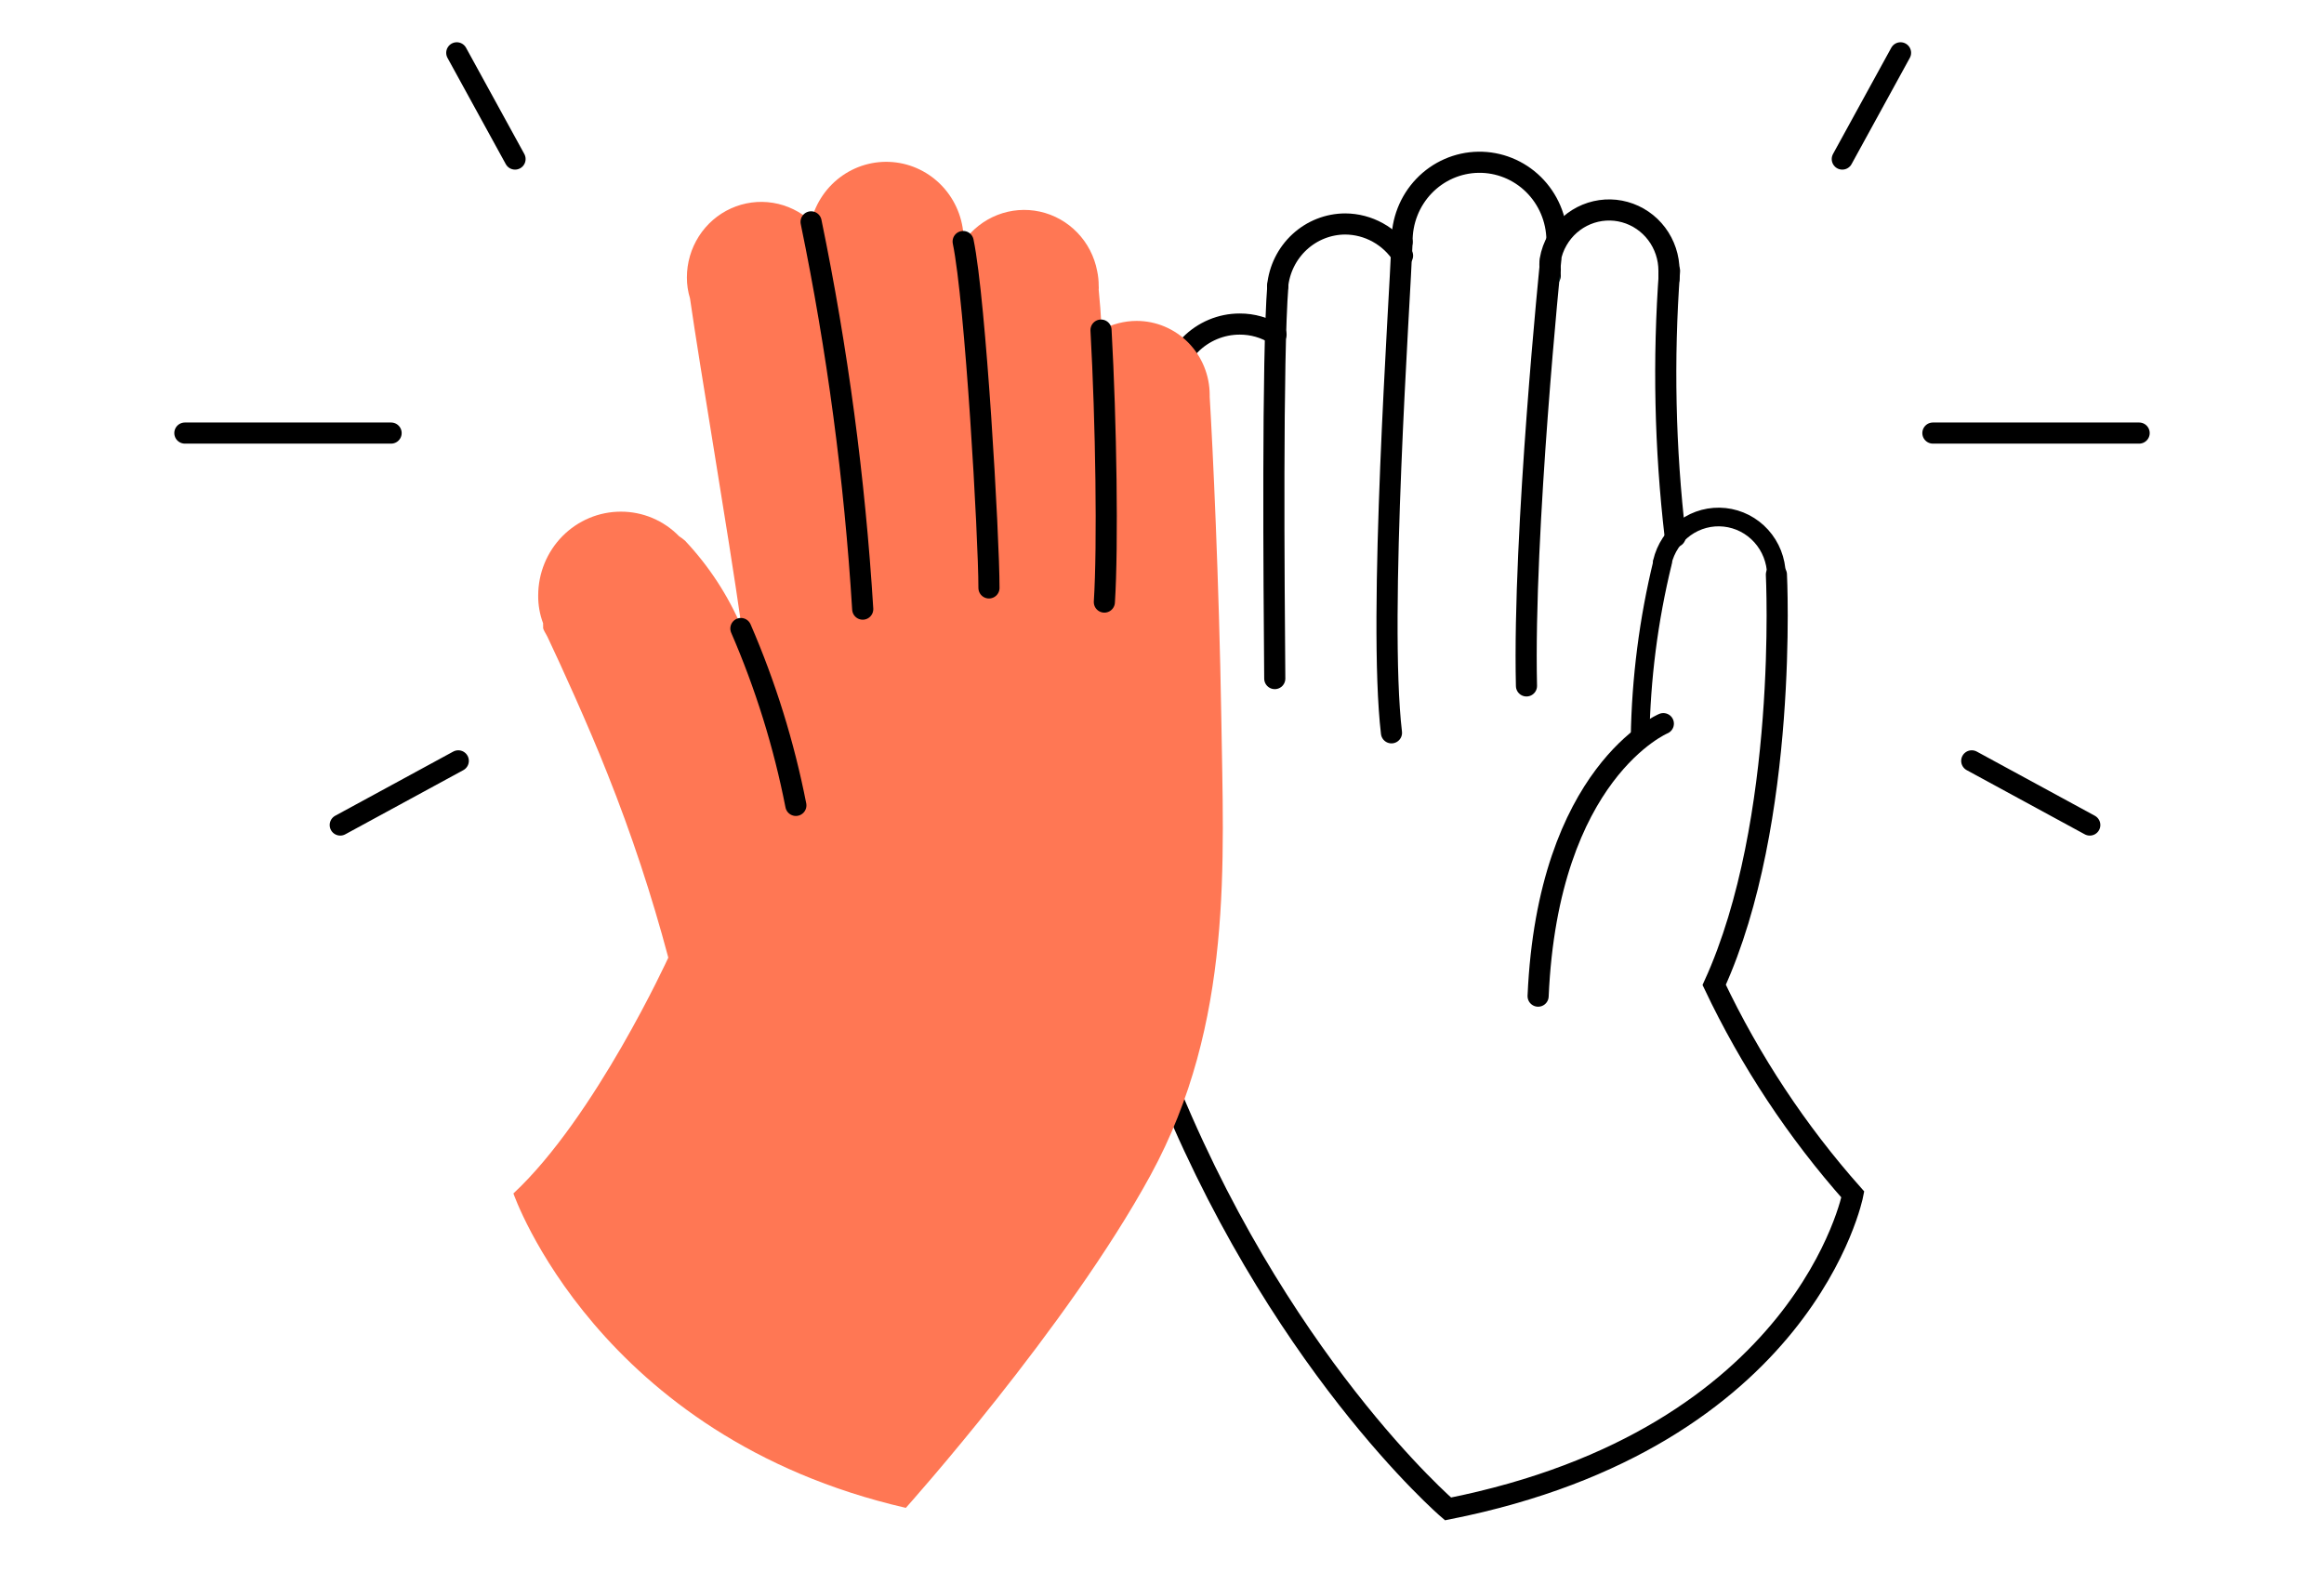<svg width="220" height="150" viewBox="0 0 220 150" fill="none" xmlns="http://www.w3.org/2000/svg">
<path d="M120.943 27.104C121.101 25.49 121.843 23.993 123.026 22.902C124.209 21.812 125.748 21.206 127.347 21.201C128.425 21.207 129.485 21.485 130.431 22.009C131.378 22.532 132.182 23.286 132.772 24.202V24.202" stroke="black" stroke-width="2" stroke-miterlimit="10" stroke-linecap="round"/>
<path d="M157.993 26.385C157.993 26.137 157.993 25.889 157.993 25.641C157.995 24.377 157.587 23.148 156.833 22.143C156.078 21.137 155.018 20.412 153.817 20.079C152.616 19.746 151.34 19.824 150.186 20.3C149.033 20.776 148.066 21.625 147.435 22.714C147.096 23.295 146.864 23.934 146.751 24.599V24.599C146.713 24.904 146.713 25.212 146.751 25.517V25.517C146.738 25.715 146.738 25.914 146.751 26.112V26.112" stroke="black" stroke-width="2" stroke-miterlimit="10" stroke-linecap="round"/>
<path d="M168.162 54.388C168.136 53.035 167.625 51.738 166.724 50.741C165.822 49.743 164.593 49.114 163.267 48.971C161.941 48.828 160.609 49.181 159.521 49.963C158.434 50.746 157.665 51.905 157.359 53.222V53.222" stroke="black" stroke-width="1.766" stroke-miterlimit="10" stroke-linecap="round"/>
<path d="M110.727 37.398C110.727 35.615 111.424 33.905 112.666 32.645C113.908 31.384 115.593 30.676 117.35 30.676C118.568 30.669 119.763 31.013 120.796 31.668" stroke="black" stroke-width="2" stroke-miterlimit="10" stroke-linecap="round"/>
<path d="M52.072 60.392C51.885 60.12 51.744 59.818 51.656 59.498C51.73 59.721 51.852 60.044 52.072 60.392Z" fill="#38D6D6"/>
<path d="M132.725 22.912C132.696 20.939 133.441 19.035 134.795 17.618C136.149 16.202 138.003 15.389 139.947 15.36C141.892 15.33 143.768 16.086 145.164 17.46C146.56 18.835 147.36 20.716 147.389 22.689V22.689" stroke="black" stroke-width="2" stroke-miterlimit="10" stroke-linecap="round"/>
<path d="M146.729 26.236C146.733 26.302 146.733 26.369 146.729 26.434V26.434" stroke="#38D6D6" stroke-width="1.766" stroke-miterlimit="10" stroke-linecap="round"/>
<path d="M168.162 54.388C168.162 54.388 169.335 77.753 162.272 93.231C165.696 100.444 170.115 107.125 175.396 113.073C175.396 113.073 170.924 136.116 137.075 142.838C137.075 142.838 120.651 128.749 109.824 101.069L110.655 37.472" stroke="black" stroke-width="2" stroke-miterlimit="10" stroke-linecap="round"/>
<path d="M132.725 22.913C132.505 28.642 130.428 58.456 131.723 69.37" stroke="black" stroke-width="2" stroke-miterlimit="10" stroke-linecap="round"/>
<path d="M146.801 24.599C146.801 24.599 144.161 50.345 144.503 64.93" stroke="black" stroke-width="2" stroke-miterlimit="10" stroke-linecap="round"/>
<path d="M158.045 25.641C157.429 34.023 157.609 42.445 158.583 50.792" stroke="black" stroke-width="2" stroke-miterlimit="10" stroke-linecap="round"/>
<path d="M157.384 53.247C156.06 58.679 155.346 64.246 155.258 69.841" stroke="black" stroke-width="1.766" stroke-miterlimit="10" stroke-linecap="round"/>
<path d="M157.459 68.501C157.459 68.501 146.534 73.065 145.605 94.297" stroke="black" stroke-width="2" stroke-miterlimit="10" stroke-linecap="round"/>
<path d="M120.968 27.03C120.43 33.851 120.601 55.207 120.675 64.236" stroke="black" stroke-width="2" stroke-miterlimit="10" stroke-linecap="round"/>
<path d="M115.615 67.981C115.396 54.785 114.809 42.458 114.516 37.571V37.398C114.516 35.536 113.787 33.751 112.49 32.434C111.193 31.118 109.434 30.378 107.599 30.378C106.429 30.38 105.278 30.678 104.251 31.246C104.251 29.709 104.08 28.394 104.007 27.427C104.019 27.303 104.019 27.178 104.007 27.055C104.009 26.579 103.959 26.105 103.86 25.641C103.595 24.271 102.942 23.01 101.979 22.014C101.016 21.017 99.787 20.328 98.443 20.033C97.099 19.737 95.699 19.848 94.416 20.351C93.133 20.854 92.024 21.727 91.225 22.863C91.25 21.038 90.613 19.268 89.436 17.888C88.259 16.509 86.624 15.616 84.841 15.38C83.058 15.145 81.251 15.582 79.765 16.609C78.279 17.637 77.217 19.183 76.781 20.953C75.77 20.027 74.516 19.418 73.171 19.2C71.825 18.983 70.447 19.166 69.203 19.728C67.958 20.29 66.901 21.206 66.16 22.366C65.418 23.526 65.024 24.878 65.025 26.261C65.022 26.934 65.121 27.603 65.319 28.245C66.272 34.917 68.862 49.923 70.207 59.374C68.913 56.346 67.101 53.575 64.854 51.188C64.677 51.034 64.49 50.893 64.292 50.767C63.57 50.025 62.71 49.437 61.762 49.036C60.813 48.636 59.796 48.432 58.769 48.435C56.694 48.435 54.705 49.272 53.239 50.76C51.772 52.248 50.948 54.267 50.948 56.372C50.939 57.271 51.096 58.163 51.412 59.002V59.175C51.421 59.249 51.421 59.324 51.412 59.398C51.412 59.622 51.657 59.944 51.828 60.291C51.999 60.639 51.828 60.291 51.828 60.291C53.074 62.92 55.714 68.7 57.522 73.288C59.779 78.954 61.697 84.752 63.265 90.651C63.265 90.651 56.349 105.756 48.602 112.974C48.602 112.974 56.545 136.017 85.75 142.738C85.75 142.738 101.049 125.674 108.919 111.238C116.789 96.802 115.811 81.523 115.615 67.981Z" fill="#FF7754"/>
<path d="M76.781 21.002C79.274 33.088 80.908 45.339 81.669 57.662" stroke="black" stroke-width="2" stroke-miterlimit="10" stroke-linecap="round"/>
<path d="M91.176 22.863C92.349 28.494 93.62 50.817 93.62 55.654" stroke="black" stroke-width="2" stroke-miterlimit="10" stroke-linecap="round"/>
<path d="M104.227 31.247C104.715 39.977 104.886 51.66 104.544 56.993" stroke="black" stroke-width="2" stroke-miterlimit="10" stroke-linecap="round"/>
<path d="M70.135 59.498C72.465 64.87 74.211 70.484 75.34 76.24" stroke="black" stroke-width="2" stroke-miterlimit="10" stroke-linecap="round"/>
<path d="M174.399 15.056L179.914 5" stroke="black" stroke-width="2" stroke-miterlimit="10" stroke-linecap="round"/>
<path d="M182.976 40.995H202.5" stroke="black" stroke-width="2" stroke-miterlimit="10" stroke-linecap="round"/>
<path d="M186.654 72.025L197.828 78.099" stroke="black" stroke-width="2" stroke-miterlimit="10" stroke-linecap="round"/>
<path d="M48.756 15.056L43.24 5" stroke="black" stroke-width="2" stroke-miterlimit="10" stroke-linecap="round"/>
<path d="M37.024 40.995H17.5" stroke="black" stroke-width="2" stroke-miterlimit="10" stroke-linecap="round"/>
<path d="M43.383 72.025L32.209 78.099" stroke="black" stroke-width="2" stroke-miterlimit="10" stroke-linecap="round"/>
</svg>
